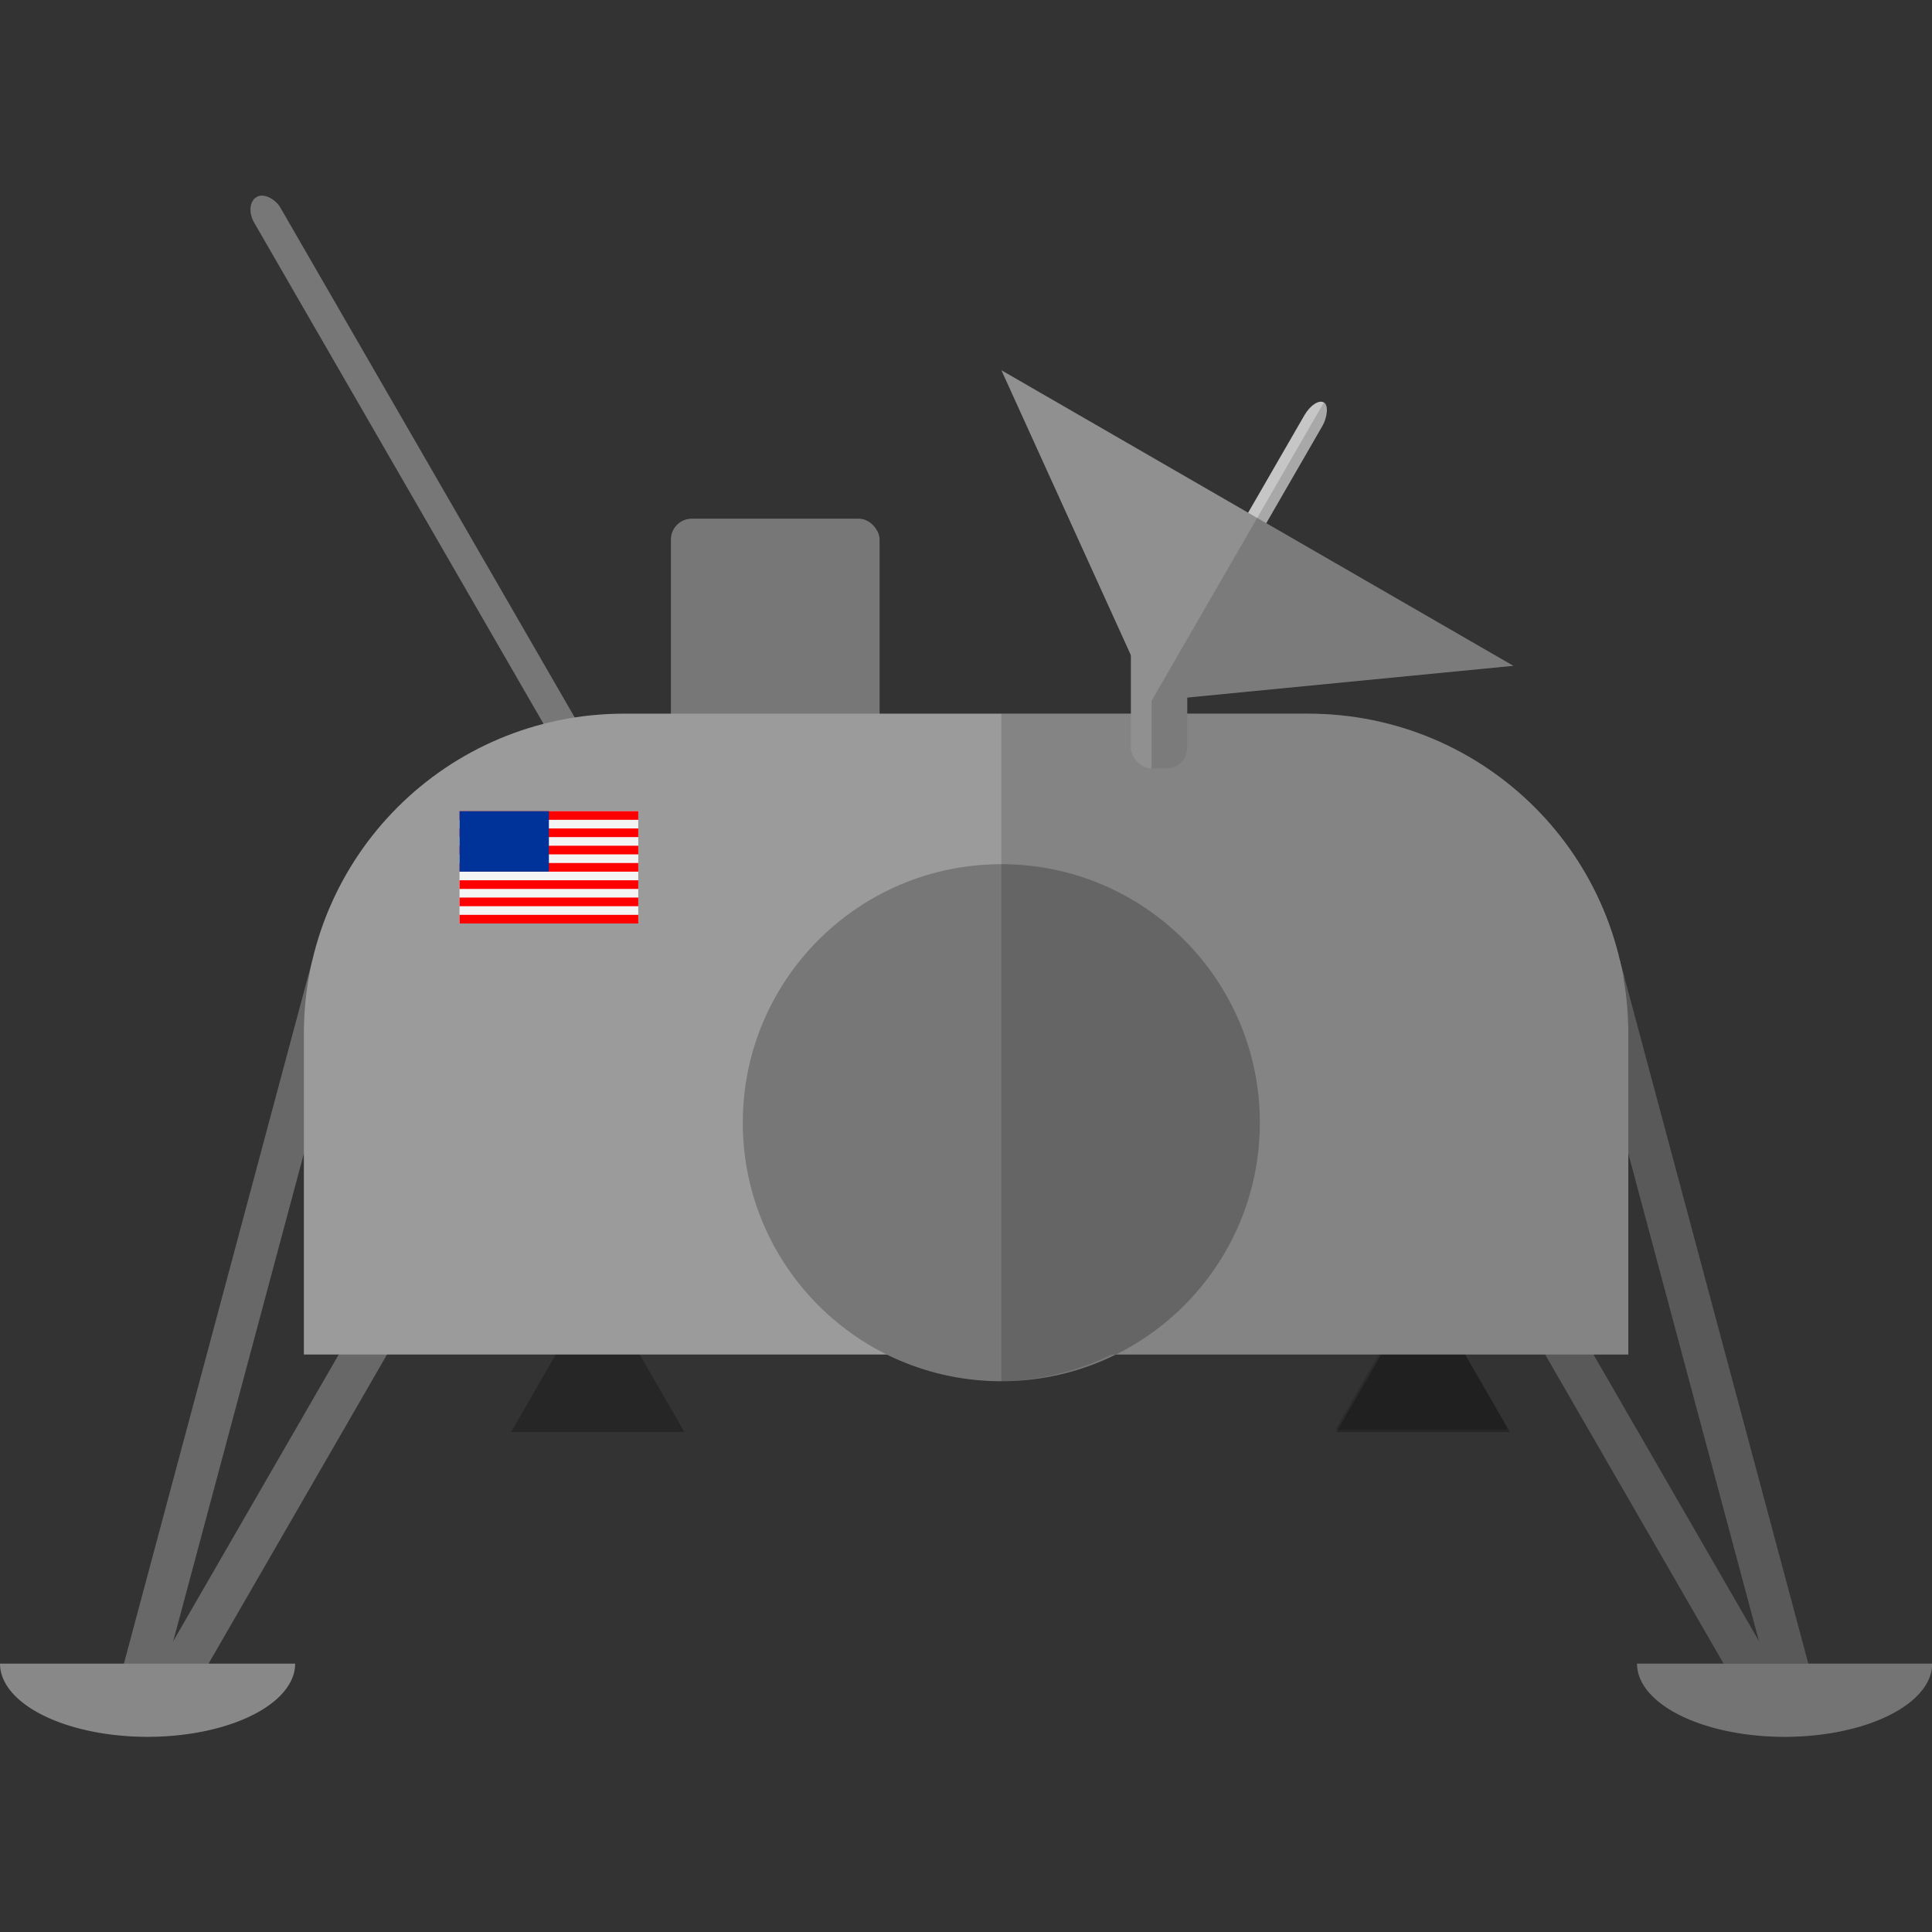 <?xml version="1.0" encoding="UTF-8" standalone="no"?>
<!-- Created with Inkscape (http://www.inkscape.org/) -->

<svg
   width="300"
   height="300"
   viewBox="0 0 79.375 79.375"
   version="1.1"
   id="svg1"
   xml:space="preserve"
   inkscape:version="1.3.2 (091e20e, 2023-11-25, custom)"
   sodipodi:docname="viking.svg"
   xmlns:inkscape="http://www.inkscape.org/namespaces/inkscape"
   xmlns:sodipodi="http://sodipodi.sourceforge.net/DTD/sodipodi-0.dtd"
   xmlns="http://www.w3.org/2000/svg"
   xmlns:svg="http://www.w3.org/2000/svg"><rect x="0" y="0" width="79.375" height="79.375" fill="#333333" stroke="none"/><sodipodi:namedview
     id="namedview1"
     pagecolor="#000000"
     bordercolor="#000000"
     borderopacity="0.25"
     inkscape:showpageshadow="2"
     inkscape:pageopacity="0.0"
     inkscape:pagecheckerboard="0"
     inkscape:deskcolor="#d1d1d1"
     inkscape:document-units="mm"
     inkscape:zoom="4.0000001"
     inkscape:cx="91.499998"
     inkscape:cy="177.625"
     inkscape:window-width="1920"
     inkscape:window-height="1046"
     inkscape:window-x="-11"
     inkscape:window-y="-11"
     inkscape:window-maximized="1"
     inkscape:current-layer="layer1" /><defs
     id="defs1" /><g
     inkscape:label="viking"
     inkscape:groupmode="layer"
     id="layer1"
     inkscape:highlight-color="#e53e3e"
     transform="matrix(1.066,0,0,1.066,-2.615,0.178)"
     style="stroke-width:0.938"><rect
       style="fill:#777777;fill-opacity:1;stroke-width:0.496;stroke-linecap:round"
       id="rect9"
       width="1.164"
       height="26.198"
       x="6.401"
       y="12.602"
       rx="0.806"
       transform="rotate(-30)"
       inkscape:label="other science antenna" /><rect
       style="fill:#777777;fill-opacity:1;stroke-width:0.496;stroke-linecap:round"
       id="rect8"
       width="8.043"
       height="11.273"
       x="28.31"
       y="19.823"
       rx="0.806"
       inkscape:label="RTG" /><g
       id="g10"
       inkscape:label="legs"
       style="stroke-width:0.938"><g
         id="g4"
         inkscape:label="landing leg"
         transform="translate(-0.336)"
         style="stroke-width:0.938"><rect
           style="fill:#686868;fill-opacity:1;stroke-width:0.496;stroke-linecap:round"
           id="rect3"
           width="1.612"
           height="30.542"
           x="23.858"
           y="31.76"
           ry="0"
           rx="0.806"
           transform="rotate(15)" /><rect
           style="fill:#686868;fill-opacity:1;stroke-width:0.496;stroke-linecap:round"
           id="rect4"
           width="1.612"
           height="22.347"
           x="39.74"
           y="30.726"
           ry="0"
           rx="0.806"
           transform="rotate(30)" /><path
           id="path2"
           style="fill:#888888;fill-opacity:1;stroke-width:0.496;stroke-linecap:round"
           d="m 2.79,63.95 a 5.687,2.821 0 0 0 5.688,2.822 5.687,2.821 0 0 0 5.687,-2.822 z" /></g><g
         id="g6"
         inkscape:label="landing leg"
         transform="matrix(-1,0,0,1,79.711,0)"
         style="stroke-width:0.938"><rect
           style="fill:#686868;fill-opacity:1;stroke-width:0.496;stroke-linecap:round"
           id="rect5"
           width="1.612"
           height="30.542"
           x="23.858"
           y="31.76"
           ry="0"
           rx="0.806"
           transform="rotate(15)" /><rect
           style="fill:#686868;fill-opacity:1;stroke-width:0.496;stroke-linecap:round"
           id="rect6"
           width="1.612"
           height="22.347"
           x="39.74"
           y="30.726"
           ry="0"
           rx="0.806"
           transform="rotate(30)" /><path
           id="path4"
           style="fill:#888888;fill-opacity:1;stroke-width:0.496;stroke-linecap:round"
           d="m 2.79,63.95 a 5.687,2.821 0 0 0 5.688,2.822 5.687,2.821 0 0 0 5.687,-2.822 z" /></g></g><g
       id="g1"
       inkscape:label="retorrockets"
       style="stroke-width:0.938;fill:#262626;fill-opacity:1"
       transform="translate(-0.336)"><path
         sodipodi:type="star"
         style="fill:#262626;fill-opacity:1;stroke-width:0.496;stroke-linecap:round"
         id="path10"
         inkscape:flatsided="true"
         sodipodi:sides="3"
         sodipodi:cx="99.185242"
         sodipodi:cy="232.22211"
         sodipodi:r1="14.560132"
         sodipodi:r2="7.280066"
         sodipodi:arg1="-1.5707963"
         sodipodi:arg2="-0.52359878"
         inkscape:rounded="0"
         inkscape:randomized="0"
         d="m 99.185,217.662 12.609,21.84 -25.219,0 z"
         transform="matrix(0.265,0,0,0.265,-0.457,-8.442)"
         inkscape:transform-center-y="-0.96309282" /><path
         sodipodi:type="star"
         style="fill:#262626;fill-opacity:1;stroke-width:0.496;stroke-linecap:round"
         id="path11"
         inkscape:flatsided="true"
         sodipodi:sides="3"
         sodipodi:cx="99.185242"
         sodipodi:cy="232.22211"
         sodipodi:r1="14.560132"
         sodipodi:r2="7.280066"
         sodipodi:arg1="-1.5707963"
         sodipodi:arg2="-0.52359878"
         inkscape:rounded="0"
         inkscape:randomized="0"
         d="m 99.185,217.662 12.609,21.84 -25.219,0 z"
         transform="matrix(0.265,0,0,0.265,31.353,-8.442)"
         inkscape:transform-center-y="-0.96309282" /></g><path
       id="rect1"
       style="fill:#9b9b9b;fill-opacity:1;stroke-width:0.496;stroke-linecap:round"
       d="m 26.514,27.338 c -6.842,0 -12.35,5.508 -12.35,12.35 V 52.037 H 26.514 52.861 65.21 V 39.688 c 0,-6.842 -5.508,-12.35 -12.35,-12.35 z"
       inkscape:label="body" /><g
       id="g21"
       inkscape:label="the flag"
       inkscape:highlight-color="#003399"
       transform="translate(-18.235,8.291)"
       style="stroke-width:0.938"><rect
         style="fill:#f4f4f4;fill-opacity:1;stroke:none;stroke-width:0"
         id="rect7-7"
         width="6.888"
         height="4.329"
         x="38.399"
         y="22.805"
         inkscape:label="white" /><path
         id="rect9-6"
         style="fill:#ff0000;fill-opacity:1;stroke:none;stroke-width:0"
         d="M 38.399,22.805 V 23.138 h 6.889 v -0.333 z m 0,0.666 v 0.333 h 6.889 v -0.333 z m 0,0.666 v 0.333 h 6.889 v -0.333 z m 0,0.666 v 0.333 h 6.889 v -0.333 z m 0,0.666 v 0.333 h 6.889 v -0.333 z m 0,0.666 v 0.333 h 6.889 v -0.333 z m 0,0.666 v 0.333 h 6.889 v -0.333 z"
         inkscape:label="red" /><rect
         style="fill:#003399;fill-opacity:1;stroke:none;stroke-width:0"
         id="rect21"
         width="3.444"
         height="2.331"
         x="38.399"
         y="22.805"
         inkscape:label="blue" /></g><circle
       style="fill:#777777;fill-opacity:1;stroke-width:0.496;stroke-linecap:round"
       id="path7"
       cx="41.045"
       cy="43.103"
       r="9.964"
       inkscape:label="just another thing" /><path
       id="path39"
       style="fill:#000000;fill-opacity:0.15;stroke-width:0.496;stroke-linecap:round"
       d="m 41.045,27.338 v 5.802 18.898 1.03 a 9.964,9.964 0 0 0 4.246,-1.03 h 7.57 2.731 l -1.669,2.889 h 6.673 l -1.668,-2.889 h 3.078 l 6.878,11.912 h -3.336 a 5.687,2.821 0 0 0 5.687,2.822 5.687,2.821 0 0 0 5.688,-2.822 h -4.774 l -7.052,-26.318 c -0.02,-0.074 -0.06,-0.135 -0.098,-0.197 -1.055,-5.757 -6.066,-10.096 -12.136,-10.096 h -4.651 -2.172 z m 1.441,5.915 a 9.964,9.964 0 0 1 0.458,0.091 9.964,9.964 0 0 0 -0.458,-0.091 z m 1.421,0.322 a 9.964,9.964 0 0 1 0.506,0.172 9.964,9.964 0 0 0 -0.506,-0.172 z m 1.374,0.531 a 9.964,9.964 0 0 1 0.477,0.235 9.964,9.964 0 0 0 -0.477,-0.235 z m 1.323,0.753 a 9.964,9.964 0 0 1 0.387,0.258 9.964,9.964 0 0 0 -0.387,-0.258 z m 2.426,2.298 a 9.964,9.964 0 0 1 0.258,0.387 9.964,9.964 0 0 0 -0.258,-0.387 z m 0.777,1.234 a 9.964,9.964 0 0 1 0.235,0.477 9.964,9.964 0 0 0 -0.235,-0.477 z m 0.594,1.345 a 9.964,9.964 0 0 1 0.172,0.506 9.964,9.964 0 0 0 -0.172,-0.506 z m 0.404,1.469 a 9.964,9.964 0 0 1 0.091,0.458 9.964,9.964 0 0 0 -0.091,-0.458 z m 14.406,3.088 5.036,18.794 -6.379,-11.049 h 1.344 z M 50.881,44.545 a 9.964,9.964 0 0 1 -0.086,0.437 9.964,9.964 0 0 0 0.086,-0.437 z m -0.34,1.436 a 9.964,9.964 0 0 1 -0.151,0.457 9.964,9.964 0 0 0 0.151,-0.457 z m -0.594,1.478 a 9.964,9.964 0 0 1 -0.148,0.311 9.964,9.964 0 0 0 0.148,-0.311 z m -0.928,1.529 a 9.964,9.964 0 0 1 -0.211,0.254 9.964,9.964 0 0 0 0.211,-0.254 z m -0.962,1.093 a 9.964,9.964 0 0 1 -0.346,0.323 9.964,9.964 0 0 0 0.346,-0.323 z m -1.152,0.977 a 9.964,9.964 0 0 1 -0.359,0.259 9.964,9.964 0 0 0 0.359,-0.259 z"
       inkscape:label="shadow" /><g
       id="g7"
       transform="rotate(30,25.342,27.879)"
       inkscape:label="antenna"
       style="stroke-width:0.938"><rect
         style="fill:#c6c6c6;fill-opacity:1;stroke-width:0.496;stroke-linecap:round"
         id="rect7"
         width="0.806"
         height="11.375"
         x="43.036"
         y="2.956"
         rx="0.806" /><path
         sodipodi:type="star"
         style="fill:#909090;fill-opacity:1;stroke-width:0.633;stroke-linecap:round"
         id="path6"
         inkscape:flatsided="true"
         sodipodi:sides="3"
         sodipodi:cx="35.378468"
         sodipodi:cy="13.479644"
         sodipodi:r1="10.771468"
         sodipodi:r2="5.3857341"
         sodipodi:arg1="-0.52359878"
         sodipodi:arg2="0.52359878"
         inkscape:rounded="0"
         inkscape:randomized="0"
         d="M 44.707,8.094 35.378,24.251 26.05,8.094 Z"
         inkscape:transform-center-y="1.3568446"
         transform="matrix(1.221,0,0,0.504,0.248,4.016)"
         inkscape:transform-center-x="1.9285477e-06" /><rect
         style="fill:#909090;fill-opacity:1;stroke-width:0.496;stroke-linecap:round"
         id="rect10"
         width="2.172"
         height="5.482"
         x="46.038"
         y="23.969"
         rx="0.806"
         inkscape:label="antenna support"
         transform="rotate(-30,25.342,27.879)" /><path
         id="path81"
         style="fill:#000000;fill-opacity:0.15;stroke-width:0.496;stroke-linecap:round"
         d="m 53.476,15.343 -2.569,4.45 -3.119,5.401 -0.952,1.65 v 2.607 c 0.002,1.9e-5 0.004,5.17e-4 0.007,5.17e-4 h 0.56 c 0.447,0 0.806,-0.36 0.806,-0.806 V 26.844 26.71 l 12.56,-1.223 -9.514,-5.493 2.166,-3.752 c 0.223,-0.387 0.247,-0.788 0.054,-0.9 z"
         inkscape:label="shadow"
         transform="rotate(-30,25.342,27.879)" /></g></g></svg>
